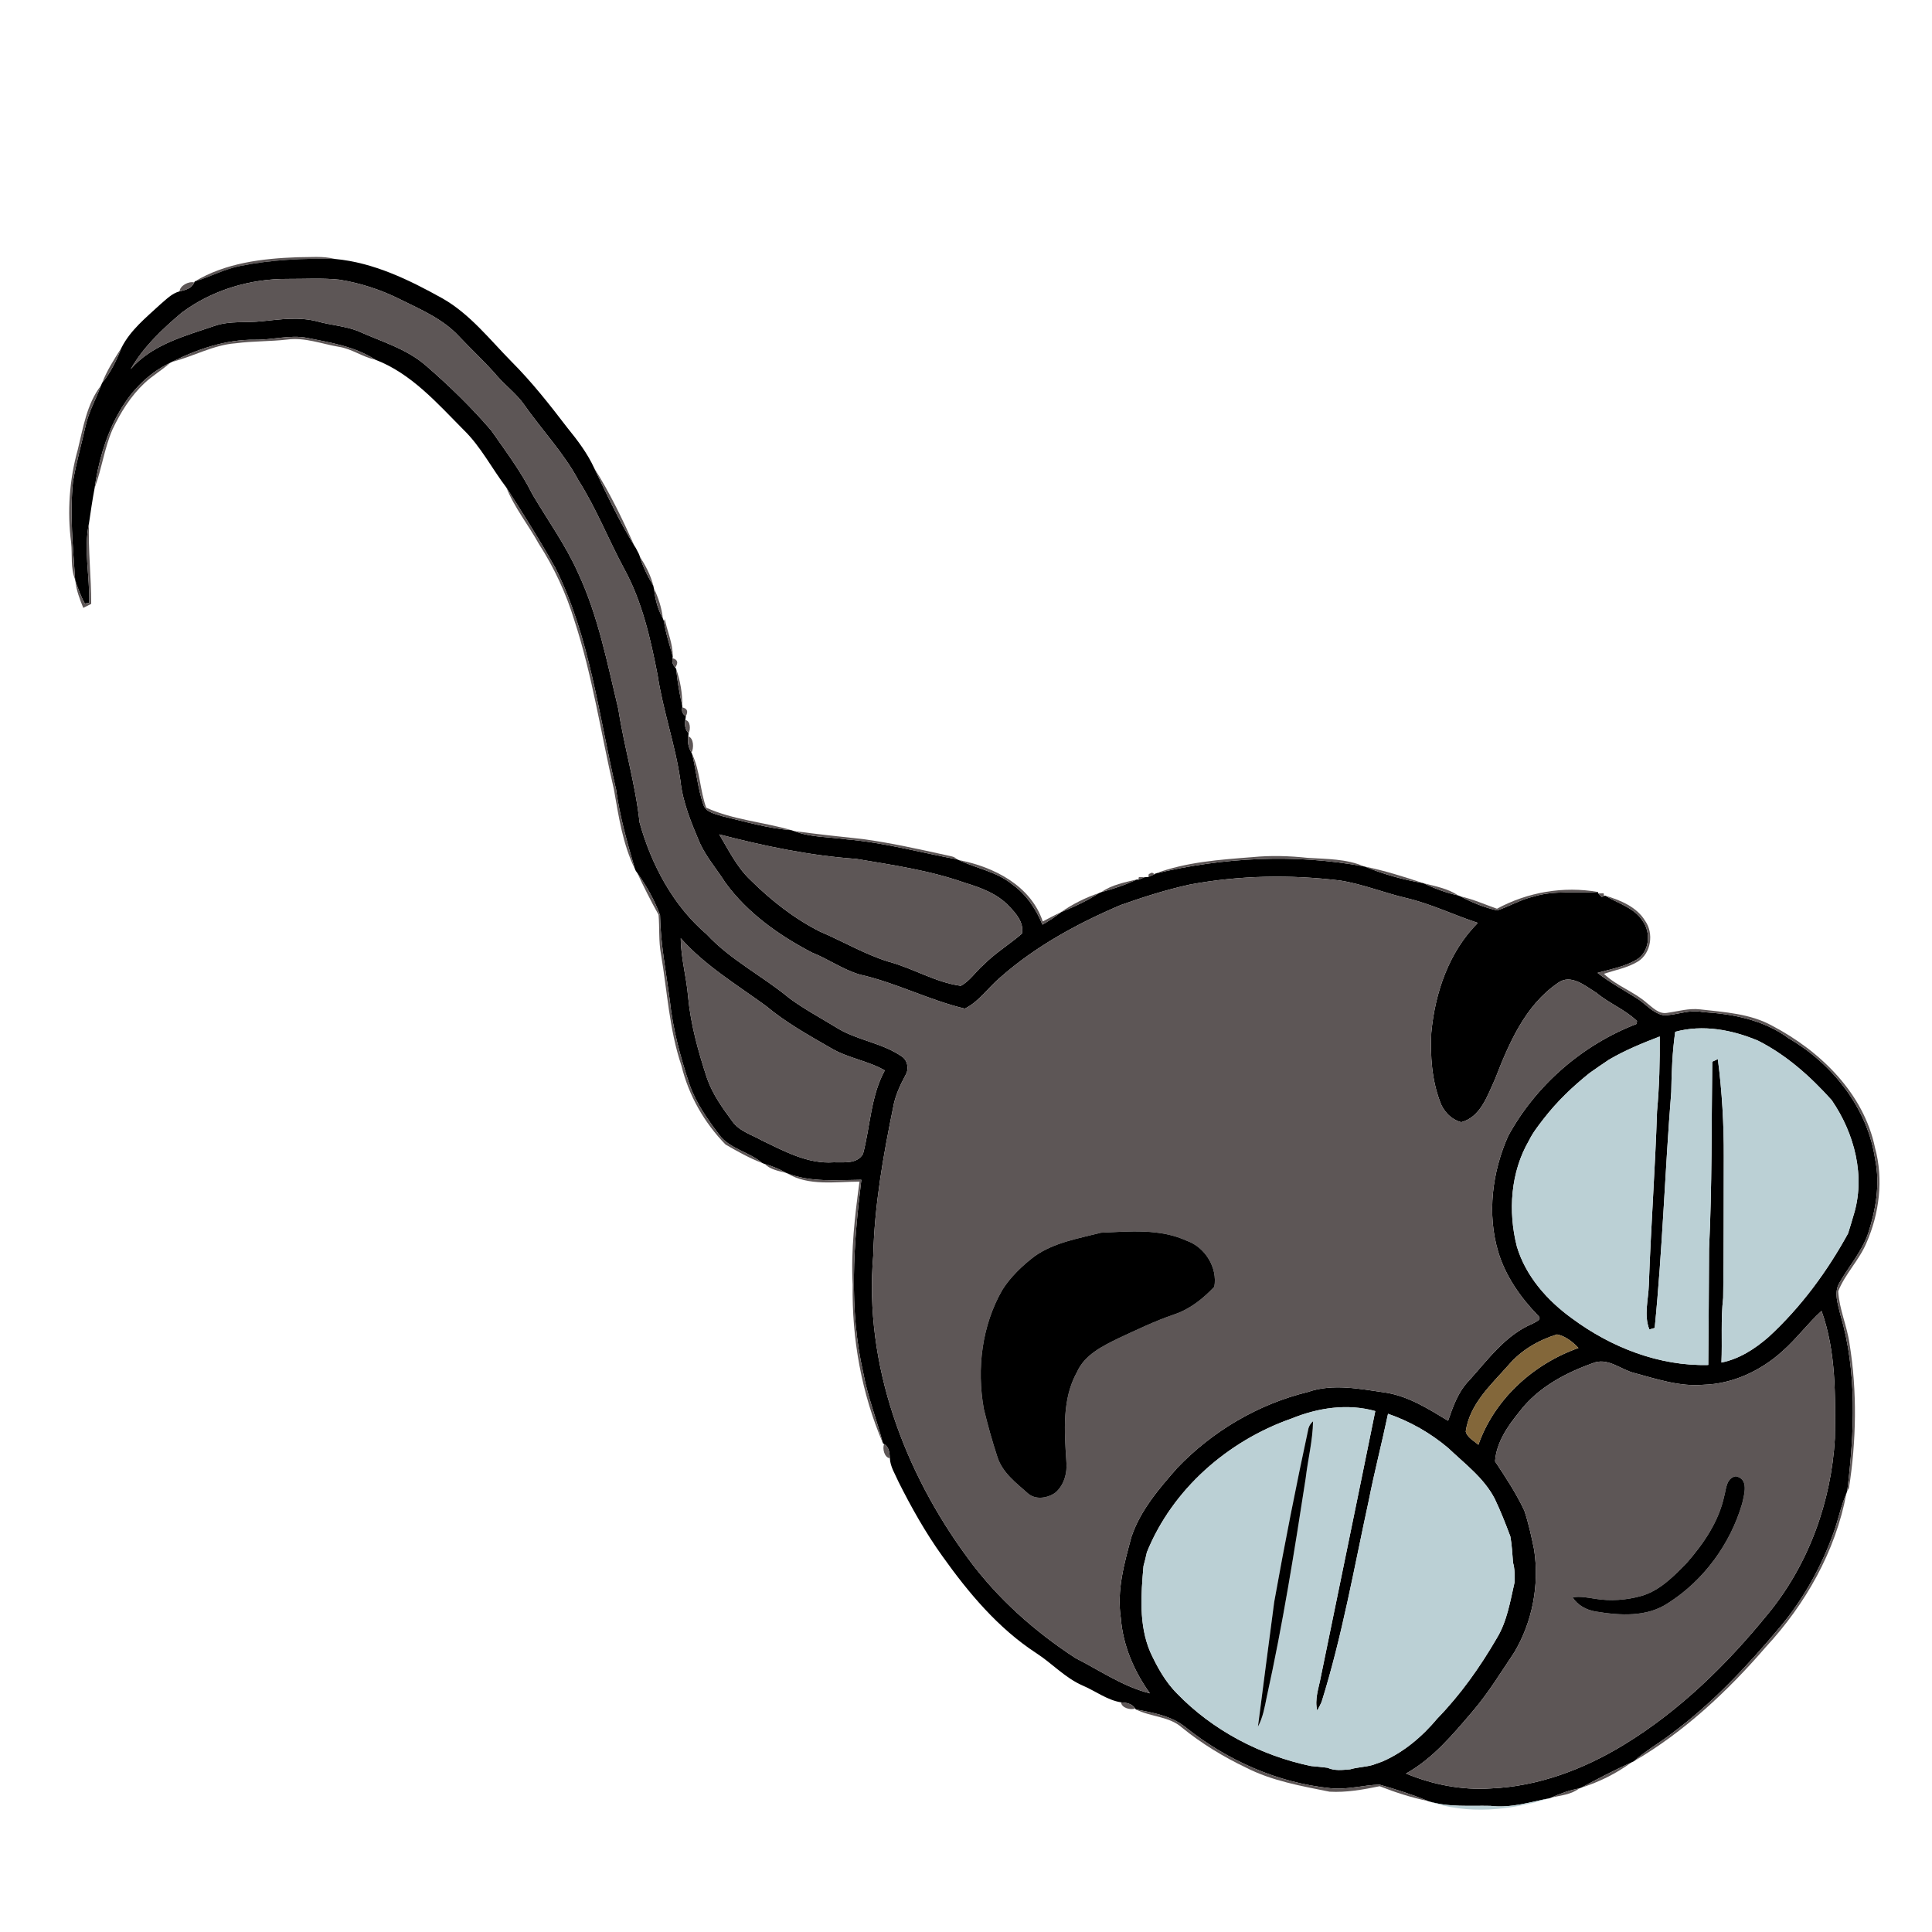 <?xml version="1.0" encoding="UTF-8" ?>
<!DOCTYPE svg PUBLIC "-//W3C//DTD SVG 1.1//EN" "http://www.w3.org/Graphics/SVG/1.1/DTD/svg11.dtd">
<svg width="591pt" height="591pt" viewBox="0 0 591 591" version="1.1" xmlns="http://www.w3.org/2000/svg">
<path fill="#5d5656" opacity="1.00" d=" M 59.58 86.10 C 68.95 80.44 80.17 79.08 90.91 78.69 C 94.76 78.71 98.70 78.24 102.49 79.22 C 92.81 78.98 83.05 79.43 73.55 81.35 C 68.67 82.26 64.30 84.70 59.58 86.10 Z" />
<path fill="#000000" opacity="1.00" d=" M 73.55 81.35 C 83.05 79.43 92.81 78.98 102.49 79.22 C 114.30 80.31 125.15 85.60 135.37 91.29 C 143.76 96.07 149.75 103.80 156.42 110.57 C 162.69 116.84 168.17 123.82 173.55 130.85 C 176.70 134.71 179.73 138.73 181.81 143.28 C 185.65 151.30 189.42 159.42 194.08 166.99 L 194.44 167.55 C 194.47 167.60 194.53 167.71 194.56 167.76 L 195.40 169.38 C 195.42 169.42 195.45 169.48 195.46 169.51 L 195.73 170.23 C 196.65 173.40 198.16 176.33 199.84 179.16 L 200.01 179.96 C 200.38 182.89 201.03 185.82 202.41 188.47 C 202.50 188.65 202.68 189.01 202.77 189.19 L 203.11 190.05 C 203.62 193.70 204.83 197.20 205.79 200.74 L 205.73 201.35 C 205.50 202.42 205.78 203.37 206.56 204.18 L 206.84 204.62 C 207.20 208.40 207.85 212.14 208.70 215.84 L 208.71 216.39 C 208.45 217.60 208.82 218.49 209.80 219.07 L 209.65 220.28 C 209.37 221.66 209.56 223.27 210.65 224.27 L 210.55 225.26 C 210.23 226.98 210.62 228.75 211.53 230.25 L 211.73 230.68 C 212.99 235.82 213.44 241.17 215.17 246.19 C 216.05 248.65 219.03 249.00 221.18 249.74 C 228.08 251.36 234.94 253.43 242.05 253.94 L 242.86 254.21 C 247.99 256.22 253.61 255.98 258.99 256.77 C 270.42 257.73 281.52 260.77 292.76 262.88 L 293.35 263.11 C 298.69 265.66 304.82 266.61 309.51 270.44 C 313.87 273.49 316.89 277.98 318.89 282.85 C 320.86 281.69 322.80 280.48 324.58 279.04 L 325.32 278.72 C 329.07 277.16 332.77 275.45 336.16 273.20 L 336.95 272.88 C 340.66 271.89 344.32 270.66 347.80 269.01 L 348.21 269.13 C 348.68 268.94 349.63 268.55 350.10 268.35 L 351.27 268.26 C 351.76 268.05 352.72 267.62 353.21 267.41 L 353.39 267.23 C 374.26 262.23 396.17 261.12 417.33 265.06 L 417.47 265.08 C 423.17 267.41 429.14 269.11 435.21 270.11 L 435.52 270.21 C 438.89 271.80 442.39 273.13 446.05 273.91 L 446.82 274.22 C 450.32 276.12 454.09 277.61 457.98 278.50 C 461.77 277.23 465.26 275.12 469.19 274.24 C 475.56 272.29 482.26 273.33 488.79 272.86 L 488.95 273.31 C 489.20 273.58 489.71 274.11 489.96 274.37 L 490.68 274.10 L 491.03 273.97 C 494.92 276.38 499.87 277.60 502.46 281.68 C 505.11 285.26 504.63 291.17 500.61 293.58 C 496.96 295.74 492.71 296.46 488.68 297.60 C 492.42 300.52 496.60 302.79 500.61 305.32 C 503.42 307.03 505.63 310.03 509.03 310.59 C 512.99 310.54 516.83 308.70 520.84 309.60 C 530.11 310.13 539.58 311.99 547.19 317.64 C 560.70 325.53 571.38 339.07 573.63 354.79 C 575.15 362.32 573.81 370.06 571.47 377.27 C 569.55 382.90 565.52 387.40 562.63 392.50 C 560.90 395.50 562.27 399.03 562.97 402.14 C 568.14 419.63 567.26 438.16 565.08 456.06 L 564.81 456.85 C 563.14 460.69 562.36 464.83 560.93 468.76 C 557.21 479.21 551.72 489.05 544.62 497.58 C 534.58 509.52 523.86 521.07 511.26 530.36 C 507.51 533.27 503.32 535.59 499.79 538.78 L 499.05 539.13 C 493.88 541.48 488.82 544.08 483.84 546.79 L 483.05 547.09 C 480.14 547.62 477.34 548.60 474.66 549.84 L 473.96 550.10 C 468.03 551.27 462.08 553.16 455.97 552.42 C 449.61 552.27 443.16 552.91 436.97 551.00 L 436.79 550.93 C 431.98 548.91 426.99 547.36 422.00 545.92 C 416.97 546.04 412.02 547.58 406.96 547.01 C 390.78 545.37 375.38 538.50 362.71 528.40 C 358.41 524.89 352.77 523.91 347.48 522.92 L 347.23 522.62 C 346.33 521.14 344.52 520.84 342.95 520.75 C 338.68 520.07 335.11 517.28 331.19 515.61 C 325.83 513.28 321.88 508.86 317.05 505.73 C 305.36 498.12 296.26 487.25 288.25 475.99 C 283.13 468.85 278.80 461.16 274.87 453.32 C 273.85 450.96 272.33 448.70 272.21 446.07 C 272.14 444.50 271.98 442.62 270.46 441.77 L 270.08 441.48 C 268.20 434.25 265.40 427.26 264.06 419.88 C 259.65 400.50 261.08 380.45 263.49 360.90 C 255.87 360.95 248.01 361.74 240.75 358.90 L 240.52 358.80 C 238.44 357.64 236.25 356.70 233.95 356.08 L 233.18 355.77 C 229.12 352.32 223.24 351.49 219.97 347.08 C 216.43 342.36 212.93 337.46 210.97 331.85 C 208.15 323.45 205.82 314.84 204.89 306.01 C 203.76 297.34 202.06 288.74 201.91 279.97 C 200.25 275.37 197.75 270.97 194.90 266.98 L 194.55 266.49 C 194.53 266.46 194.49 266.39 194.47 266.36 L 194.22 265.81 C 191.88 257.80 189.58 249.77 188.46 241.48 C 183.12 218.74 180.47 194.94 169.92 173.79 C 165.24 165.39 160.09 157.23 154.90 149.14 C 150.46 143.33 147.13 136.66 141.84 131.51 C 133.73 123.34 125.81 114.22 114.76 110.01 C 108.54 105.97 101.13 104.80 93.99 103.37 C 88.66 102.34 83.33 104.02 77.97 103.93 C 69.09 103.82 60.46 106.77 52.60 110.70 L 52.04 110.99 C 37.55 117.92 31.06 134.32 28.94 149.33 C 28.27 152.87 27.75 156.44 27.23 160.01 C 25.53 168.09 27.49 176.30 27.29 184.43 L 25.96 184.62 C 24.71 182.41 23.87 180.01 23.05 177.62 L 22.99 177.33 C 22.32 167.35 21.33 157.31 22.33 147.32 C 23.30 141.55 24.93 135.92 26.20 130.21 C 27.15 125.90 29.37 122.06 30.88 117.95 L 31.23 117.17 C 33.84 113.97 35.66 110.25 37.14 106.42 C 39.84 101.01 44.68 97.15 49.03 93.12 C 50.84 91.60 52.57 89.74 54.93 89.13 C 56.66 88.74 58.67 88.24 59.40 86.41 L 59.58 86.10 C 64.30 84.70 68.67 82.26 73.55 81.35 M 88.03 85.32 C 76.50 85.25 64.87 88.72 55.60 95.64 C 49.65 100.66 43.88 106.11 39.97 112.92 C 46.62 105.29 56.69 102.75 65.87 99.61 C 70.43 98.09 75.31 98.79 80.01 98.28 C 85.69 97.69 91.53 96.84 97.15 98.34 C 101.23 99.47 105.53 99.72 109.50 101.26 C 116.56 104.46 124.26 106.61 130.24 111.79 C 137.36 117.96 144.15 124.55 150.29 131.70 C 154.70 138.06 159.41 144.26 162.87 151.21 C 167.56 159.18 173.04 166.74 176.82 175.22 C 183.00 188.43 185.76 202.84 189.15 216.92 C 190.93 228.54 194.39 239.87 195.64 251.57 C 199.24 264.50 205.87 277.00 216.18 285.81 C 223.50 293.69 233.29 298.55 241.49 305.37 C 245.99 308.67 250.92 311.32 255.68 314.22 C 261.94 318.23 269.74 318.92 275.88 323.18 C 277.67 324.41 278.11 326.99 277.02 328.84 C 275.30 332.02 273.78 335.33 273.18 338.93 C 270.13 353.80 267.49 368.86 267.13 384.07 C 264.27 417.31 276.60 450.37 296.21 476.83 C 305.08 488.93 316.45 499.03 328.98 507.20 C 336.47 510.99 343.51 515.93 351.76 518.00 C 346.92 511.24 343.50 503.36 342.87 495.00 C 341.56 486.54 343.92 478.20 346.11 470.12 C 348.83 462.01 354.53 455.42 360.07 449.09 C 370.87 437.78 384.86 429.53 400.08 425.81 C 407.82 423.12 416.08 424.90 423.94 426.01 C 430.96 427.15 437.00 431.00 442.97 434.61 C 444.50 430.24 446.04 425.71 449.36 422.33 C 455.17 415.91 460.52 408.38 468.77 404.93 C 469.55 404.43 471.90 403.69 470.54 402.49 C 465.17 396.96 460.61 390.49 458.34 383.05 C 454.83 371.36 456.45 358.54 461.35 347.50 C 469.85 331.92 484.08 319.60 500.64 313.22 C 500.67 313.00 500.73 312.57 500.76 312.35 C 497.13 308.80 492.21 306.96 488.33 303.69 C 484.94 301.62 480.55 297.78 476.59 300.67 C 466.52 307.55 461.57 319.17 457.32 330.14 C 455.01 335.11 452.92 341.74 446.99 343.27 C 443.88 342.45 441.47 339.89 440.47 336.89 C 437.99 330.24 437.49 323.00 437.83 315.97 C 438.97 303.68 443.20 291.21 452.07 282.31 C 444.73 279.92 437.74 276.48 430.19 274.71 C 423.42 273.13 416.92 270.46 410.03 269.36 C 394.76 267.50 379.18 267.76 364.04 270.57 C 356.82 272.14 349.76 274.40 342.80 276.86 C 329.62 282.48 316.79 289.45 306.00 298.98 C 302.30 302.08 299.56 306.35 295.14 308.54 C 284.14 305.92 274.02 300.58 262.99 298.11 C 257.82 296.59 253.38 293.36 248.38 291.39 C 238.29 286.12 228.67 279.31 221.90 270.02 C 219.33 265.95 216.10 262.28 214.08 257.88 C 211.48 251.74 208.85 245.49 208.14 238.80 C 206.59 227.87 202.82 217.45 201.17 206.55 C 199.00 195.36 196.45 184.03 190.92 173.95 C 186.11 165.03 182.42 155.53 176.97 146.96 C 172.45 138.50 165.74 131.54 160.28 123.71 C 157.95 120.42 154.65 118.01 152.03 114.97 C 148.33 110.69 144.15 106.86 140.28 102.74 C 135.39 97.53 128.71 94.68 122.42 91.58 C 116.59 88.65 110.30 86.60 103.86 85.56 C 98.60 85.00 93.30 85.35 88.03 85.32 M 220.01 255.24 C 222.93 260.11 225.46 265.37 229.67 269.29 C 235.92 275.47 242.95 280.99 250.81 284.96 C 257.85 287.95 264.44 291.87 271.77 294.17 C 279.31 296.16 286.10 300.50 293.90 301.56 C 296.72 300.09 298.52 297.11 300.95 295.06 C 304.48 291.49 308.82 288.88 312.60 285.61 C 313.28 282.27 310.88 279.49 308.73 277.28 C 305.13 273.37 300.02 271.53 295.07 270.02 C 284.36 266.24 273.07 264.61 261.92 262.73 C 247.72 261.75 233.77 258.80 220.01 255.24 M 208.24 287.01 C 208.28 293.10 210.02 298.99 210.50 305.03 C 211.31 313.54 213.64 321.82 216.30 329.91 C 217.99 334.75 221.03 338.96 224.04 343.05 C 226.21 346.06 229.95 347.10 233.05 348.86 C 239.94 352.15 247.11 356.13 255.01 355.55 C 258.10 355.48 262.14 356.17 264.00 352.98 C 266.24 344.50 266.36 335.29 270.66 327.44 C 265.51 324.47 259.44 323.70 254.31 320.68 C 247.43 316.72 240.44 312.83 234.32 307.72 C 225.35 301.18 215.68 295.39 208.24 287.01 M 512.45 315.63 C 511.58 321.72 511.33 327.88 511.24 334.04 C 509.30 358.08 508.57 382.21 506.17 406.22 C 505.76 406.34 504.95 406.57 504.54 406.69 C 502.80 402.27 504.26 397.55 504.38 393.00 C 505.01 375.31 506.31 357.65 506.89 339.95 C 507.59 332.34 507.77 324.70 507.71 317.06 C 502.39 319.11 497.08 321.27 492.16 324.17 C 490.17 325.49 488.21 326.85 486.26 328.23 C 481.09 332.36 476.28 336.96 472.23 342.20 C 470.60 344.32 468.91 346.44 467.73 348.86 C 462.08 358.53 461.27 370.59 464.01 381.32 C 466.72 390.39 473.30 397.83 480.87 403.29 C 492.82 412.16 507.55 417.94 522.56 417.55 C 522.68 405.69 522.74 393.84 522.80 381.98 C 523.73 362.93 523.53 343.84 523.78 324.77 C 524.21 324.57 525.06 324.19 525.49 323.99 C 526.78 333.94 527.36 343.97 527.31 354.01 C 527.24 368.34 527.35 382.68 527.12 397.01 C 526.36 403.57 526.88 410.20 526.59 416.80 C 532.06 415.72 536.84 412.61 540.99 409.00 C 550.85 399.94 558.89 389.03 565.32 377.32 C 565.89 375.52 566.44 373.73 566.95 371.93 C 570.78 359.93 567.29 346.66 560.31 336.53 C 553.85 329.33 546.49 322.74 537.80 318.35 C 529.85 315.01 520.93 313.31 512.45 315.63 M 545.27 413.31 C 538.66 419.31 530.06 423.36 521.05 423.60 C 513.84 424.23 506.87 421.87 500.01 420.02 C 496.00 419.05 492.32 415.57 488.03 416.72 C 479.23 419.75 470.51 424.31 464.78 431.87 C 461.23 436.23 457.72 441.27 457.34 447.02 C 460.56 451.91 463.83 456.81 466.31 462.14 C 467.60 466.02 468.48 470.04 469.29 474.05 C 470.93 484.79 468.78 496.10 463.23 505.45 C 459.12 511.56 455.29 517.89 450.48 523.50 C 444.44 530.57 438.35 537.93 430.10 542.53 C 438.28 545.92 447.18 547.67 456.05 547.08 C 470.51 546.48 484.47 541.22 496.74 533.73 C 513.80 523.34 528.24 509.17 540.79 493.74 C 553.21 478.66 560.19 459.42 561.30 439.99 C 561.45 426.91 561.68 413.49 557.21 401.01 C 552.97 404.85 549.57 409.53 545.27 413.31 M 476.29 408.20 C 470.67 409.93 465.36 413.00 461.50 417.52 C 456.17 423.57 449.54 429.46 448.37 437.90 C 448.85 439.79 450.88 440.72 452.24 441.96 C 457.15 428.00 469.04 417.24 482.85 412.35 C 481.11 410.48 478.81 408.68 476.29 408.20 M 395.07 433.94 C 375.60 440.76 358.63 455.57 350.83 474.84 C 350.53 476.25 350.18 477.64 349.80 479.04 C 349.04 487.79 348.33 497.01 351.84 505.31 C 353.96 509.90 356.45 514.45 360.06 518.06 C 371.03 529.38 385.57 536.97 400.94 540.22 C 402.65 540.38 404.37 540.54 406.09 540.76 C 408.27 541.76 410.70 541.43 413.01 541.24 C 415.27 540.57 417.66 540.55 419.93 539.90 C 420.92 539.53 421.91 539.18 422.91 538.83 C 429.50 535.96 435.12 531.15 439.70 525.67 C 446.79 518.37 452.73 509.99 457.83 501.20 C 461.02 496.00 461.96 489.90 463.30 484.06 C 463.35 482.03 463.40 479.99 462.84 478.03 C 462.62 475.35 462.50 472.66 462.02 470.01 C 460.57 466.12 459.04 462.24 457.25 458.49 C 453.98 452.13 448.08 447.79 443.01 442.95 C 437.59 438.37 431.32 434.79 424.60 432.48 C 422.73 441.38 420.44 450.19 418.68 459.11 C 414.21 479.68 410.58 500.47 404.29 520.59 C 403.89 521.50 403.44 522.39 402.94 523.26 C 402.08 519.82 403.39 516.44 404.01 513.10 C 409.57 485.95 415.20 458.81 420.70 431.65 C 412.18 429.25 403.15 430.65 395.07 433.94 Z" />
<path fill="#5d5656" opacity="1.00" d=" M 88.03 85.32 C 93.30 85.35 98.60 85.00 103.86 85.56 C 110.30 86.60 116.59 88.65 122.42 91.58 C 128.71 94.68 135.39 97.53 140.28 102.74 C 144.15 106.86 148.33 110.69 152.03 114.97 C 154.65 118.01 157.95 120.42 160.28 123.71 C 165.74 131.54 172.45 138.50 176.97 146.96 C 182.42 155.53 186.11 165.03 190.92 173.95 C 196.45 184.03 199.00 195.36 201.17 206.55 C 202.82 217.45 206.59 227.87 208.14 238.80 C 208.85 245.49 211.48 251.74 214.08 257.88 C 216.10 262.28 219.33 265.95 221.90 270.02 C 228.67 279.31 238.29 286.12 248.38 291.39 C 253.38 293.36 257.82 296.59 262.99 298.11 C 274.02 300.58 284.14 305.92 295.14 308.54 C 299.56 306.35 302.30 302.08 306.00 298.98 C 316.79 289.45 329.62 282.48 342.80 276.86 C 349.76 274.40 356.82 272.14 364.04 270.57 C 379.18 267.76 394.76 267.50 410.03 269.36 C 416.92 270.46 423.42 273.13 430.19 274.71 C 437.74 276.48 444.73 279.92 452.07 282.31 C 443.20 291.21 438.97 303.68 437.83 315.97 C 437.49 323.00 437.99 330.24 440.47 336.89 C 441.47 339.89 443.88 342.45 446.99 343.27 C 452.92 341.74 455.01 335.11 457.32 330.14 C 461.57 319.17 466.52 307.55 476.59 300.67 C 480.55 297.78 484.94 301.62 488.33 303.69 C 492.21 306.96 497.13 308.80 500.76 312.35 C 500.73 312.57 500.67 313.00 500.64 313.22 C 484.08 319.60 469.85 331.92 461.35 347.50 C 456.45 358.54 454.83 371.36 458.34 383.05 C 460.61 390.49 465.17 396.96 470.54 402.49 C 471.90 403.69 469.55 404.43 468.77 404.93 C 460.52 408.38 455.17 415.91 449.36 422.33 C 446.04 425.71 444.50 430.24 442.97 434.61 C 437.00 431.00 430.96 427.15 423.94 426.01 C 416.08 424.90 407.82 423.12 400.08 425.81 C 384.86 429.53 370.87 437.78 360.07 449.09 C 354.53 455.42 348.83 462.01 346.11 470.12 C 343.92 478.20 341.56 486.54 342.87 495.00 C 343.50 503.36 346.92 511.24 351.76 518.00 C 343.51 515.93 336.47 510.99 328.98 507.20 C 316.45 499.03 305.08 488.93 296.21 476.83 C 276.60 450.37 264.27 417.31 267.13 384.07 C 267.49 368.86 270.13 353.80 273.18 338.93 C 273.78 335.33 275.30 332.02 277.02 328.84 C 278.11 326.99 277.67 324.41 275.88 323.18 C 269.74 318.92 261.94 318.23 255.68 314.22 C 250.92 311.32 245.99 308.67 241.49 305.37 C 233.29 298.55 223.50 293.69 216.18 285.81 C 205.87 277.00 199.24 264.50 195.64 251.57 C 194.39 239.87 190.93 228.54 189.15 216.92 C 185.76 202.84 183.00 188.43 176.82 175.22 C 173.04 166.74 167.56 159.18 162.87 151.21 C 159.41 144.26 154.70 138.06 150.29 131.70 C 144.15 124.55 137.36 117.96 130.24 111.79 C 124.26 106.61 116.56 104.46 109.50 101.26 C 105.53 99.72 101.23 99.47 97.15 98.34 C 91.53 96.84 85.69 97.69 80.01 98.28 C 75.31 98.79 70.43 98.09 65.87 99.61 C 56.69 102.75 46.62 105.29 39.97 112.92 C 43.88 106.11 49.65 100.66 55.60 95.64 C 64.87 88.72 76.50 85.25 88.03 85.32 M 336.76 377.09 C 329.82 378.88 322.42 380.07 316.46 384.31 C 312.70 387.19 309.18 390.54 306.63 394.55 C 300.34 405.49 298.75 418.64 300.94 430.96 C 302.15 435.95 303.53 440.91 305.14 445.79 C 306.68 450.47 310.74 453.57 314.30 456.70 C 316.60 458.87 320.17 458.36 322.64 456.76 C 325.51 454.48 326.55 450.54 326.20 447.01 C 325.61 437.85 324.83 427.94 329.49 419.63 C 331.82 414.46 337.12 411.84 341.94 409.47 C 347.61 406.84 353.26 404.10 359.19 402.08 C 363.97 400.50 368.06 397.23 371.46 393.62 C 372.51 387.80 368.65 381.54 363.11 379.58 C 354.86 375.77 345.54 376.70 336.76 377.09 Z" />
<path fill="#5d5656" opacity="1.00" d=" M 54.93 89.13 C 55.01 87.41 57.77 85.93 59.40 86.41 C 58.67 88.24 56.66 88.74 54.93 89.13 Z" />
<path fill="#5d5656" opacity="1.00" d=" M 77.97 103.93 C 83.33 104.02 88.66 102.34 93.99 103.37 C 101.13 104.80 108.54 105.97 114.76 110.01 C 110.87 109.21 107.60 106.68 103.64 106.09 C 98.42 105.21 93.24 103.14 87.87 103.87 C 82.63 104.48 77.33 104.31 72.10 105.01 C 65.25 105.50 59.18 109.06 52.60 110.70 C 60.46 106.77 69.09 103.82 77.97 103.93 Z" />
<path fill="#5d5656" opacity="1.00" d=" M 31.23 117.17 C 32.68 113.37 34.94 109.85 37.14 106.42 C 35.66 110.25 33.84 113.97 31.23 117.17 Z" />
<path fill="#5d5656" opacity="1.00" d=" M 28.94 149.33 C 31.06 134.32 37.55 117.92 52.04 110.99 C 49.58 113.22 46.67 114.89 44.25 117.16 C 39.98 121.15 36.85 126.20 34.38 131.45 C 31.91 137.19 31.11 143.48 28.94 149.33 Z" />
<path fill="#5d5656" opacity="1.00" d=" M 23.79 137.55 C 25.45 130.83 26.54 123.56 30.88 117.95 C 29.37 122.06 27.15 125.90 26.20 130.21 C 24.93 135.92 23.30 141.55 22.33 147.32 C 21.33 157.31 22.32 167.35 22.99 177.33 C 21.52 173.73 22.16 169.77 21.76 165.99 C 20.54 156.51 21.21 146.76 23.79 137.55 Z" />
<path fill="#5d5656" opacity="1.00" d=" M 181.81 143.28 C 186.58 150.79 190.45 158.88 194.08 166.99 C 189.42 159.42 185.65 151.30 181.81 143.28 Z" />
<path fill="#5d5656" opacity="1.00" d=" M 154.90 149.14 C 160.09 157.23 165.24 165.39 169.92 173.79 C 180.47 194.94 183.12 218.74 188.46 241.48 C 189.58 249.77 191.88 257.80 194.22 265.81 C 190.49 258.23 189.25 249.73 187.80 241.48 C 183.81 224.26 181.23 206.69 175.72 189.86 C 173.20 181.56 169.51 173.61 164.81 166.33 C 161.62 160.54 157.37 155.33 154.90 149.14 Z" />
<path fill="#5d5656" opacity="1.00" d=" M 27.29 184.43 C 27.49 176.30 25.53 168.09 27.23 160.01 C 26.93 168.27 27.92 176.48 27.90 184.73 C 27.09 185.13 26.28 185.54 25.47 185.95 C 24.38 183.26 23.32 180.52 23.05 177.62 C 23.87 180.01 24.71 182.41 25.96 184.62 L 27.29 184.43 Z" />
<path fill="#5d5656" opacity="1.00" d=" M 194.44 167.55 C 194.47 167.60 194.53 167.71 194.56 167.76 C 194.53 167.71 194.47 167.60 194.44 167.55 Z" />
<path fill="#5d5656" opacity="1.00" d=" M 195.40 169.38 C 195.42 169.42 195.45 169.48 195.46 169.51 C 195.45 169.48 195.42 169.42 195.40 169.38 Z" />
<path fill="#5d5656" opacity="1.00" d=" M 195.73 170.23 C 197.45 173.02 199.07 175.94 199.84 179.16 C 198.16 176.33 196.65 173.40 195.73 170.23 Z" />
<path fill="#5d5656" opacity="1.00" d=" M 200.01 179.96 C 201.41 182.85 202.42 186.00 202.77 189.19 C 202.68 189.01 202.50 188.65 202.41 188.47 C 201.03 185.82 200.38 182.89 200.01 179.96 Z" />
<path fill="#5d5656" opacity="1.00" d=" M 203.11 190.05 C 203.17 189.88 203.29 189.54 203.35 189.37 C 204.12 193.17 205.83 196.80 205.79 200.74 C 204.83 197.20 203.62 193.70 203.11 190.05 Z" />
<path fill="#5d5656" opacity="1.00" d=" M 205.73 201.35 C 207.31 201.78 207.58 202.72 206.56 204.18 C 205.78 203.37 205.50 202.42 205.73 201.35 Z" />
<path fill="#5d5656" opacity="1.00" d=" M 206.84 204.62 C 208.07 208.22 208.77 212.03 208.70 215.84 C 207.85 212.14 207.20 208.40 206.84 204.62 Z" />
<path fill="#5d5656" opacity="1.00" d=" M 208.71 216.39 C 210.23 216.73 210.59 217.62 209.80 219.07 C 208.82 218.49 208.45 217.60 208.71 216.39 Z" />
<path fill="#5d5656" opacity="1.00" d=" M 209.65 220.28 C 211.20 220.43 211.31 223.16 210.65 224.27 C 209.56 223.27 209.37 221.66 209.65 220.28 Z" />
<path fill="#5d5656" opacity="1.00" d=" M 210.55 225.26 C 212.24 225.77 212.29 228.86 211.53 230.25 C 210.62 228.75 210.23 226.98 210.55 225.26 Z" />
<path fill="#5d5656" opacity="1.00" d=" M 211.73 230.68 C 214.17 235.82 214.10 241.73 216.02 247.06 C 224.23 250.81 233.56 251.45 242.05 253.94 C 234.94 253.43 228.08 251.36 221.18 249.74 C 219.03 249.00 216.05 248.65 215.17 246.19 C 213.44 241.17 212.99 235.82 211.73 230.68 Z" />
<path fill="#5d5656" opacity="1.00" d=" M 242.86 254.21 C 249.92 255.17 257.01 255.94 264.10 256.69 C 272.66 257.87 281.09 259.76 289.52 261.61 C 290.61 261.90 291.96 261.94 292.76 262.88 C 281.52 260.77 270.42 257.73 258.99 256.77 C 253.61 255.98 247.99 256.22 242.86 254.21 Z" />
<path fill="#5d5656" opacity="1.00" d=" M 220.01 255.24 C 233.77 258.80 247.72 261.75 261.92 262.73 C 273.07 264.61 284.36 266.24 295.07 270.02 C 300.02 271.53 305.13 273.37 308.73 277.28 C 310.88 279.49 313.28 282.27 312.60 285.61 C 308.82 288.88 304.48 291.49 300.95 295.06 C 298.52 297.11 296.72 300.09 293.90 301.56 C 286.10 300.50 279.31 296.16 271.77 294.17 C 264.44 291.87 257.85 287.95 250.81 284.96 C 242.95 280.99 235.92 275.47 229.67 269.29 C 225.46 265.37 222.93 260.11 220.01 255.24 Z" />
<path fill="#5d5656" opacity="1.00" d=" M 353.39 267.23 C 362.85 263.68 373.08 262.98 383.08 262.20 C 388.71 261.64 394.40 261.81 400.03 262.42 C 405.84 262.79 411.87 262.69 417.33 265.06 C 396.17 261.12 374.26 262.23 353.39 267.23 Z" />
<path fill="#5d5656" opacity="1.00" d=" M 293.35 263.11 C 303.98 265.13 315.37 270.95 318.98 281.87 C 320.83 280.90 322.68 279.91 324.58 279.04 C 322.80 280.48 320.86 281.69 318.89 282.85 C 316.89 277.98 313.87 273.49 309.51 270.44 C 304.82 266.61 298.69 265.66 293.35 263.11 Z" />
<path fill="#5d5656" opacity="1.00" d=" M 417.47 265.08 C 423.49 266.31 429.40 268.16 435.21 270.11 C 429.14 269.11 423.17 267.41 417.47 265.08 Z" />
<path fill="#5d5656" opacity="1.00" d=" M 194.47 266.36 C 194.49 266.39 194.53 266.46 194.55 266.49 C 194.53 266.46 194.49 266.39 194.47 266.36 Z" />
<path fill="#5d5656" opacity="1.00" d=" M 351.42 267.37 L 352.41 266.94 L 353.21 267.41 C 352.72 267.62 351.76 268.05 351.27 268.26 L 351.42 267.37 Z" />
<path fill="#5d5656" opacity="1.00" d=" M 194.90 266.98 C 197.75 270.97 200.25 275.37 201.91 279.97 C 202.06 288.74 203.76 297.34 204.89 306.01 C 205.82 314.84 208.15 323.45 210.97 331.85 C 212.93 337.46 216.43 342.36 219.97 347.08 C 223.24 351.49 229.12 352.32 233.18 355.77 C 229.30 354.33 225.55 352.19 221.95 350.12 C 215.45 343.48 210.65 335.06 208.46 326.00 C 204.72 314.97 204.13 303.26 202.19 291.86 C 201.44 287.88 201.80 283.82 201.45 279.82 C 199.09 275.63 196.96 271.32 194.90 266.98 Z" />
<path fill="#5d5656" opacity="1.00" d=" M 348.39 268.29 C 348.82 268.30 349.68 268.33 350.10 268.35 C 349.63 268.55 348.68 268.94 348.21 269.13 L 348.39 268.29 Z" />
<path fill="#5d5656" opacity="1.00" d=" M 336.95 272.88 C 340.10 270.64 344.09 269.91 347.80 269.01 C 344.32 270.66 340.66 271.89 336.95 272.88 Z" />
<path fill="#5d5656" opacity="1.00" d=" M 435.52 270.21 C 439.10 271.09 442.97 271.83 446.05 273.91 C 442.39 273.13 438.89 271.80 435.52 270.21 Z" />
<path fill="#5d5656" opacity="1.00" d=" M 457.93 277.98 C 467.28 272.91 478.30 271.00 488.79 272.86 C 482.26 273.33 475.56 272.29 469.19 274.24 C 465.26 275.12 461.77 277.23 457.98 278.50 C 454.09 277.61 450.32 276.12 446.82 274.22 C 450.64 275.07 454.24 276.69 457.93 277.98 Z" />
<path fill="#5d5656" opacity="1.00" d=" M 324.50 279.05 C 328.08 276.59 332.05 274.56 336.16 273.20 C 332.77 275.45 329.07 277.16 325.32 278.72 L 324.50 279.05 Z" />
<path fill="#5d5656" opacity="1.00" d=" M 488.95 273.31 C 489.35 273.30 490.16 273.28 490.56 273.27 L 490.68 274.10 L 489.96 274.37 C 489.71 274.11 489.20 273.58 488.95 273.31 Z" />
<path fill="#5d5656" opacity="1.00" d=" M 491.03 273.97 C 495.66 275.38 500.66 277.37 503.27 281.72 C 505.94 285.51 505.09 291.57 501.07 294.11 C 497.89 296.06 494.14 296.73 490.64 297.88 C 494.50 301.62 499.78 303.28 503.78 306.83 C 505.55 308.19 507.39 310.23 509.86 309.85 C 513.25 309.40 516.61 308.35 520.07 308.77 C 527.55 309.63 535.41 310.05 542.14 313.79 C 556.84 321.52 570.12 334.40 573.58 351.15 C 576.21 360.78 574.89 371.23 570.91 380.30 C 568.67 385.55 564.41 389.70 562.31 394.99 C 562.62 400.48 565.03 405.64 565.78 411.09 C 568.14 425.67 567.87 440.64 565.60 455.21 C 565.47 455.43 565.21 455.85 565.08 456.06 C 567.26 438.16 568.14 419.63 562.97 402.14 C 562.27 399.03 560.90 395.50 562.63 392.50 C 565.52 387.40 569.55 382.90 571.47 377.27 C 573.81 370.06 575.15 362.32 573.63 354.79 C 571.38 339.07 560.70 325.53 547.19 317.64 C 539.58 311.99 530.11 310.13 520.84 309.60 C 516.83 308.70 512.99 310.54 509.03 310.59 C 505.63 310.03 503.42 307.03 500.61 305.32 C 496.60 302.79 492.42 300.52 488.68 297.60 C 492.71 296.46 496.96 295.74 500.61 293.58 C 504.63 291.17 505.11 285.26 502.46 281.68 C 499.87 277.60 494.92 276.38 491.03 273.97 Z" />
<path fill="#5d5656" opacity="1.00" d=" M 208.24 287.01 C 215.68 295.39 225.35 301.18 234.32 307.72 C 240.44 312.83 247.43 316.72 254.31 320.68 C 259.44 323.70 265.51 324.47 270.66 327.44 C 266.36 335.29 266.24 344.50 264.00 352.98 C 262.14 356.17 258.10 355.48 255.01 355.55 C 247.11 356.13 239.94 352.15 233.05 348.86 C 229.95 347.10 226.21 346.06 224.04 343.05 C 221.03 338.96 217.99 334.75 216.30 329.91 C 213.64 321.82 211.31 313.54 210.50 305.03 C 210.02 298.99 208.28 293.10 208.24 287.01 Z" />
<path fill="#bbd0d5" opacity="1.00" d=" M 512.45 315.63 C 520.93 313.31 529.85 315.01 537.80 318.35 C 546.49 322.74 553.85 329.33 560.31 336.53 C 567.29 346.66 570.78 359.93 566.95 371.93 C 566.44 373.73 565.89 375.52 565.32 377.32 C 558.89 389.03 550.85 399.94 540.99 409.00 C 536.84 412.61 532.06 415.72 526.59 416.80 C 526.88 410.20 526.36 403.57 527.12 397.01 C 527.35 382.68 527.24 368.34 527.31 354.01 C 527.36 343.97 526.78 333.94 525.49 323.99 C 525.06 324.19 524.21 324.57 523.78 324.77 C 523.53 343.84 523.73 362.93 522.80 381.98 C 522.74 393.84 522.68 405.69 522.56 417.55 C 507.55 417.94 492.82 412.16 480.87 403.29 C 473.30 397.83 466.72 390.39 464.01 381.32 C 461.27 370.59 462.08 358.53 467.73 348.86 C 468.91 346.44 470.60 344.32 472.23 342.20 C 476.28 336.96 481.09 332.36 486.26 328.23 C 488.21 326.85 490.17 325.49 492.16 324.17 C 497.08 321.27 502.39 319.11 507.71 317.06 C 507.77 324.70 507.59 332.34 506.89 339.95 C 506.31 357.65 505.01 375.31 504.38 393.00 C 504.26 397.55 502.80 402.27 504.54 406.69 C 504.95 406.57 505.76 406.34 506.17 406.22 C 508.57 382.21 509.30 358.08 511.24 334.04 C 511.33 327.88 511.58 321.72 512.45 315.63 Z" />
<path fill="#5d5656" opacity="1.00" d=" M 233.95 356.08 C 236.25 356.70 238.44 357.64 240.52 358.80 C 238.25 358.21 235.68 357.80 233.95 356.08 Z" />
<path fill="#5d5656" opacity="1.00" d=" M 240.75 358.90 C 248.01 361.74 255.87 360.95 263.49 360.90 C 261.08 380.45 259.65 400.50 264.06 419.88 C 265.40 427.26 268.20 434.25 270.08 441.48 C 263.57 426.27 260.54 409.51 260.83 392.97 C 260.27 382.42 261.50 371.89 262.92 361.46 C 255.56 361.46 247.37 362.91 240.75 358.90 Z" />
<path fill="#000000" opacity="1.00" d=" M 336.76 377.09 C 345.54 376.70 354.86 375.77 363.11 379.58 C 368.65 381.54 372.51 387.80 371.46 393.62 C 368.06 397.23 363.97 400.50 359.19 402.08 C 353.26 404.10 347.61 406.84 341.94 409.47 C 337.12 411.84 331.82 414.46 329.49 419.63 C 324.83 427.94 325.61 437.85 326.20 447.01 C 326.55 450.54 325.51 454.48 322.64 456.76 C 320.17 458.36 316.60 458.87 314.30 456.70 C 310.74 453.57 306.68 450.47 305.14 445.79 C 303.53 440.91 302.15 435.95 300.94 430.96 C 298.75 418.64 300.34 405.49 306.63 394.55 C 309.18 390.54 312.70 387.19 316.46 384.31 C 322.42 380.07 329.82 378.88 336.76 377.09 Z" />
<path fill="#5d5656" opacity="1.00" d=" M 545.27 413.31 C 549.57 409.53 552.97 404.85 557.21 401.01 C 561.68 413.49 561.45 426.91 561.30 439.99 C 560.19 459.42 553.21 478.66 540.79 493.74 C 528.24 509.17 513.80 523.34 496.74 533.73 C 484.47 541.22 470.51 546.48 456.05 547.08 C 447.18 547.67 438.28 545.92 430.10 542.53 C 438.35 537.93 444.44 530.57 450.48 523.50 C 455.29 517.89 459.12 511.56 463.23 505.45 C 468.78 496.10 470.93 484.79 469.29 474.05 C 468.48 470.04 467.60 466.02 466.31 462.14 C 463.83 456.81 460.56 451.91 457.34 447.02 C 457.72 441.27 461.23 436.23 464.78 431.87 C 470.51 424.31 479.23 419.75 488.03 416.72 C 492.32 415.57 496.00 419.05 500.01 420.02 C 506.87 421.87 513.84 424.23 521.05 423.60 C 530.06 423.36 538.66 419.31 545.27 413.31 M 527.45 457.64 C 525.79 465.40 521.19 472.15 516.04 478.04 C 512.05 482.13 507.84 486.50 502.19 488.18 C 497.56 489.48 492.65 489.85 487.90 489.06 C 485.64 488.71 483.35 488.23 481.07 488.64 C 482.64 491.06 485.23 492.46 488.02 492.95 C 495.49 494.19 503.83 494.77 510.41 490.29 C 521.22 483.38 529.34 472.23 532.93 459.94 C 533.57 457.09 535.06 452.40 530.97 451.59 C 528.06 452.17 528.08 455.35 527.45 457.64 Z" />
<path fill="#83673a" opacity="1.00" d=" M 476.29 408.20 C 478.81 408.68 481.11 410.48 482.85 412.35 C 469.04 417.24 457.15 428.00 452.24 441.96 C 450.88 440.72 448.85 439.79 448.37 437.90 C 449.54 429.46 456.17 423.57 461.50 417.52 C 465.36 413.00 470.67 409.93 476.29 408.20 Z" />
<path fill="#bbd0d5" opacity="1.00" d=" M 395.07 433.94 C 403.15 430.65 412.18 429.25 420.70 431.65 C 415.20 458.81 409.57 485.95 404.01 513.10 C 403.39 516.44 402.08 519.82 402.94 523.26 C 403.44 522.39 403.89 521.50 404.29 520.59 C 410.58 500.47 414.21 479.68 418.68 459.11 C 420.44 450.19 422.73 441.38 424.60 432.48 C 431.32 434.79 437.59 438.37 443.01 442.95 C 448.08 447.79 453.98 452.13 457.25 458.49 C 459.04 462.24 460.57 466.12 462.02 470.01 C 462.50 472.66 462.62 475.35 462.84 478.03 C 463.40 479.99 463.35 482.03 463.30 484.06 C 461.96 489.90 461.02 496.00 457.83 501.20 C 452.73 509.99 446.79 518.37 439.70 525.67 C 435.12 531.15 429.50 535.96 422.91 538.83 C 421.91 539.18 420.92 539.53 419.93 539.90 C 417.66 540.55 415.27 540.57 413.01 541.24 C 410.70 541.43 408.27 541.76 406.09 540.76 C 404.37 540.54 402.65 540.38 400.94 540.22 C 385.57 536.97 371.03 529.38 360.06 518.06 C 356.45 514.45 353.96 509.90 351.84 505.31 C 348.33 497.01 349.04 487.79 349.80 479.04 C 350.18 477.64 350.53 476.25 350.83 474.84 C 358.63 455.57 375.60 440.76 395.07 433.94 M 400.26 436.94 C 396.46 454.58 392.96 472.29 389.78 490.05 C 388.12 502.75 386.43 515.46 384.81 528.17 C 386.34 525.36 386.87 522.18 387.50 519.09 C 392.39 496.96 395.96 474.58 399.41 452.19 C 400.09 446.38 401.57 440.65 401.66 434.79 C 400.98 435.38 400.51 436.09 400.26 436.94 Z" />
<path fill="#000000" opacity="1.00" d=" M 400.26 436.94 C 400.51 436.09 400.98 435.38 401.66 434.79 C 401.57 440.65 400.09 446.38 399.41 452.19 C 395.96 474.58 392.39 496.96 387.50 519.09 C 386.87 522.18 386.34 525.36 384.81 528.17 C 386.43 515.46 388.12 502.75 389.78 490.05 C 392.96 472.29 396.46 454.58 400.26 436.94 Z" />
<path fill="#5d5656" opacity="1.00" d=" M 270.46 441.77 C 271.98 442.62 272.14 444.50 272.21 446.07 C 270.58 445.95 269.83 443.11 270.46 441.77 Z" />
<path fill="#000000" opacity="1.00" d=" M 527.45 457.64 C 528.08 455.35 528.06 452.17 530.97 451.59 C 535.06 452.40 533.57 457.09 532.93 459.94 C 529.34 472.23 521.22 483.38 510.41 490.29 C 503.83 494.77 495.49 494.19 488.02 492.95 C 485.23 492.46 482.64 491.06 481.07 488.64 C 483.35 488.23 485.64 488.71 487.90 489.06 C 492.65 489.85 497.56 489.48 502.19 488.18 C 507.84 486.50 512.05 482.13 516.04 478.04 C 521.19 472.15 525.79 465.40 527.45 457.64 Z" />
<path fill="#5d5656" opacity="1.00" d=" M 560.93 468.76 C 562.36 464.83 563.14 460.69 564.81 456.85 C 561.51 474.54 552.27 490.80 540.09 503.91 C 528.47 517.38 515.12 529.84 499.79 538.78 C 503.32 535.59 507.51 533.27 511.26 530.36 C 523.86 521.07 534.58 509.52 544.62 497.58 C 551.72 489.05 557.21 479.21 560.93 468.76 Z" />
<path fill="#5d5656" opacity="1.00" d=" M 342.95 520.75 C 344.52 520.84 346.33 521.14 347.23 522.62 C 345.85 523.22 343.00 522.40 342.95 520.75 Z" />
<path fill="#5d5656" opacity="1.00" d=" M 347.48 522.92 C 352.77 523.91 358.41 524.89 362.71 528.40 C 375.38 538.50 390.78 545.37 406.96 547.01 C 412.02 547.58 416.97 546.04 422.00 545.92 C 426.99 547.36 431.98 548.91 436.79 550.93 C 431.75 549.88 426.82 548.30 422.04 546.41 C 417.01 547.44 411.85 548.38 406.70 548.08 C 398.02 546.33 389.11 544.79 381.15 540.71 C 374.18 537.39 367.55 533.34 361.56 528.47 C 357.62 524.97 352.00 525.23 347.48 522.92 Z" />
<path fill="#5d5656" opacity="1.00" d=" M 483.84 546.79 C 488.82 544.08 493.88 541.48 499.05 539.13 C 494.51 542.47 489.20 545.13 483.84 546.79 Z" />
<path fill="#5d5656" opacity="1.00" d=" M 474.66 549.84 C 477.34 548.60 480.14 547.62 483.05 547.09 C 480.70 548.93 477.50 549.23 474.66 549.84 Z" />
<path fill="#bbd0d5" opacity="1.00" d=" M 455.97 552.42 C 462.08 553.16 468.03 551.27 473.96 550.10 C 462.06 553.79 448.93 555.22 436.97 551.00 C 443.16 552.91 449.61 552.27 455.97 552.42 Z" />
</svg>
